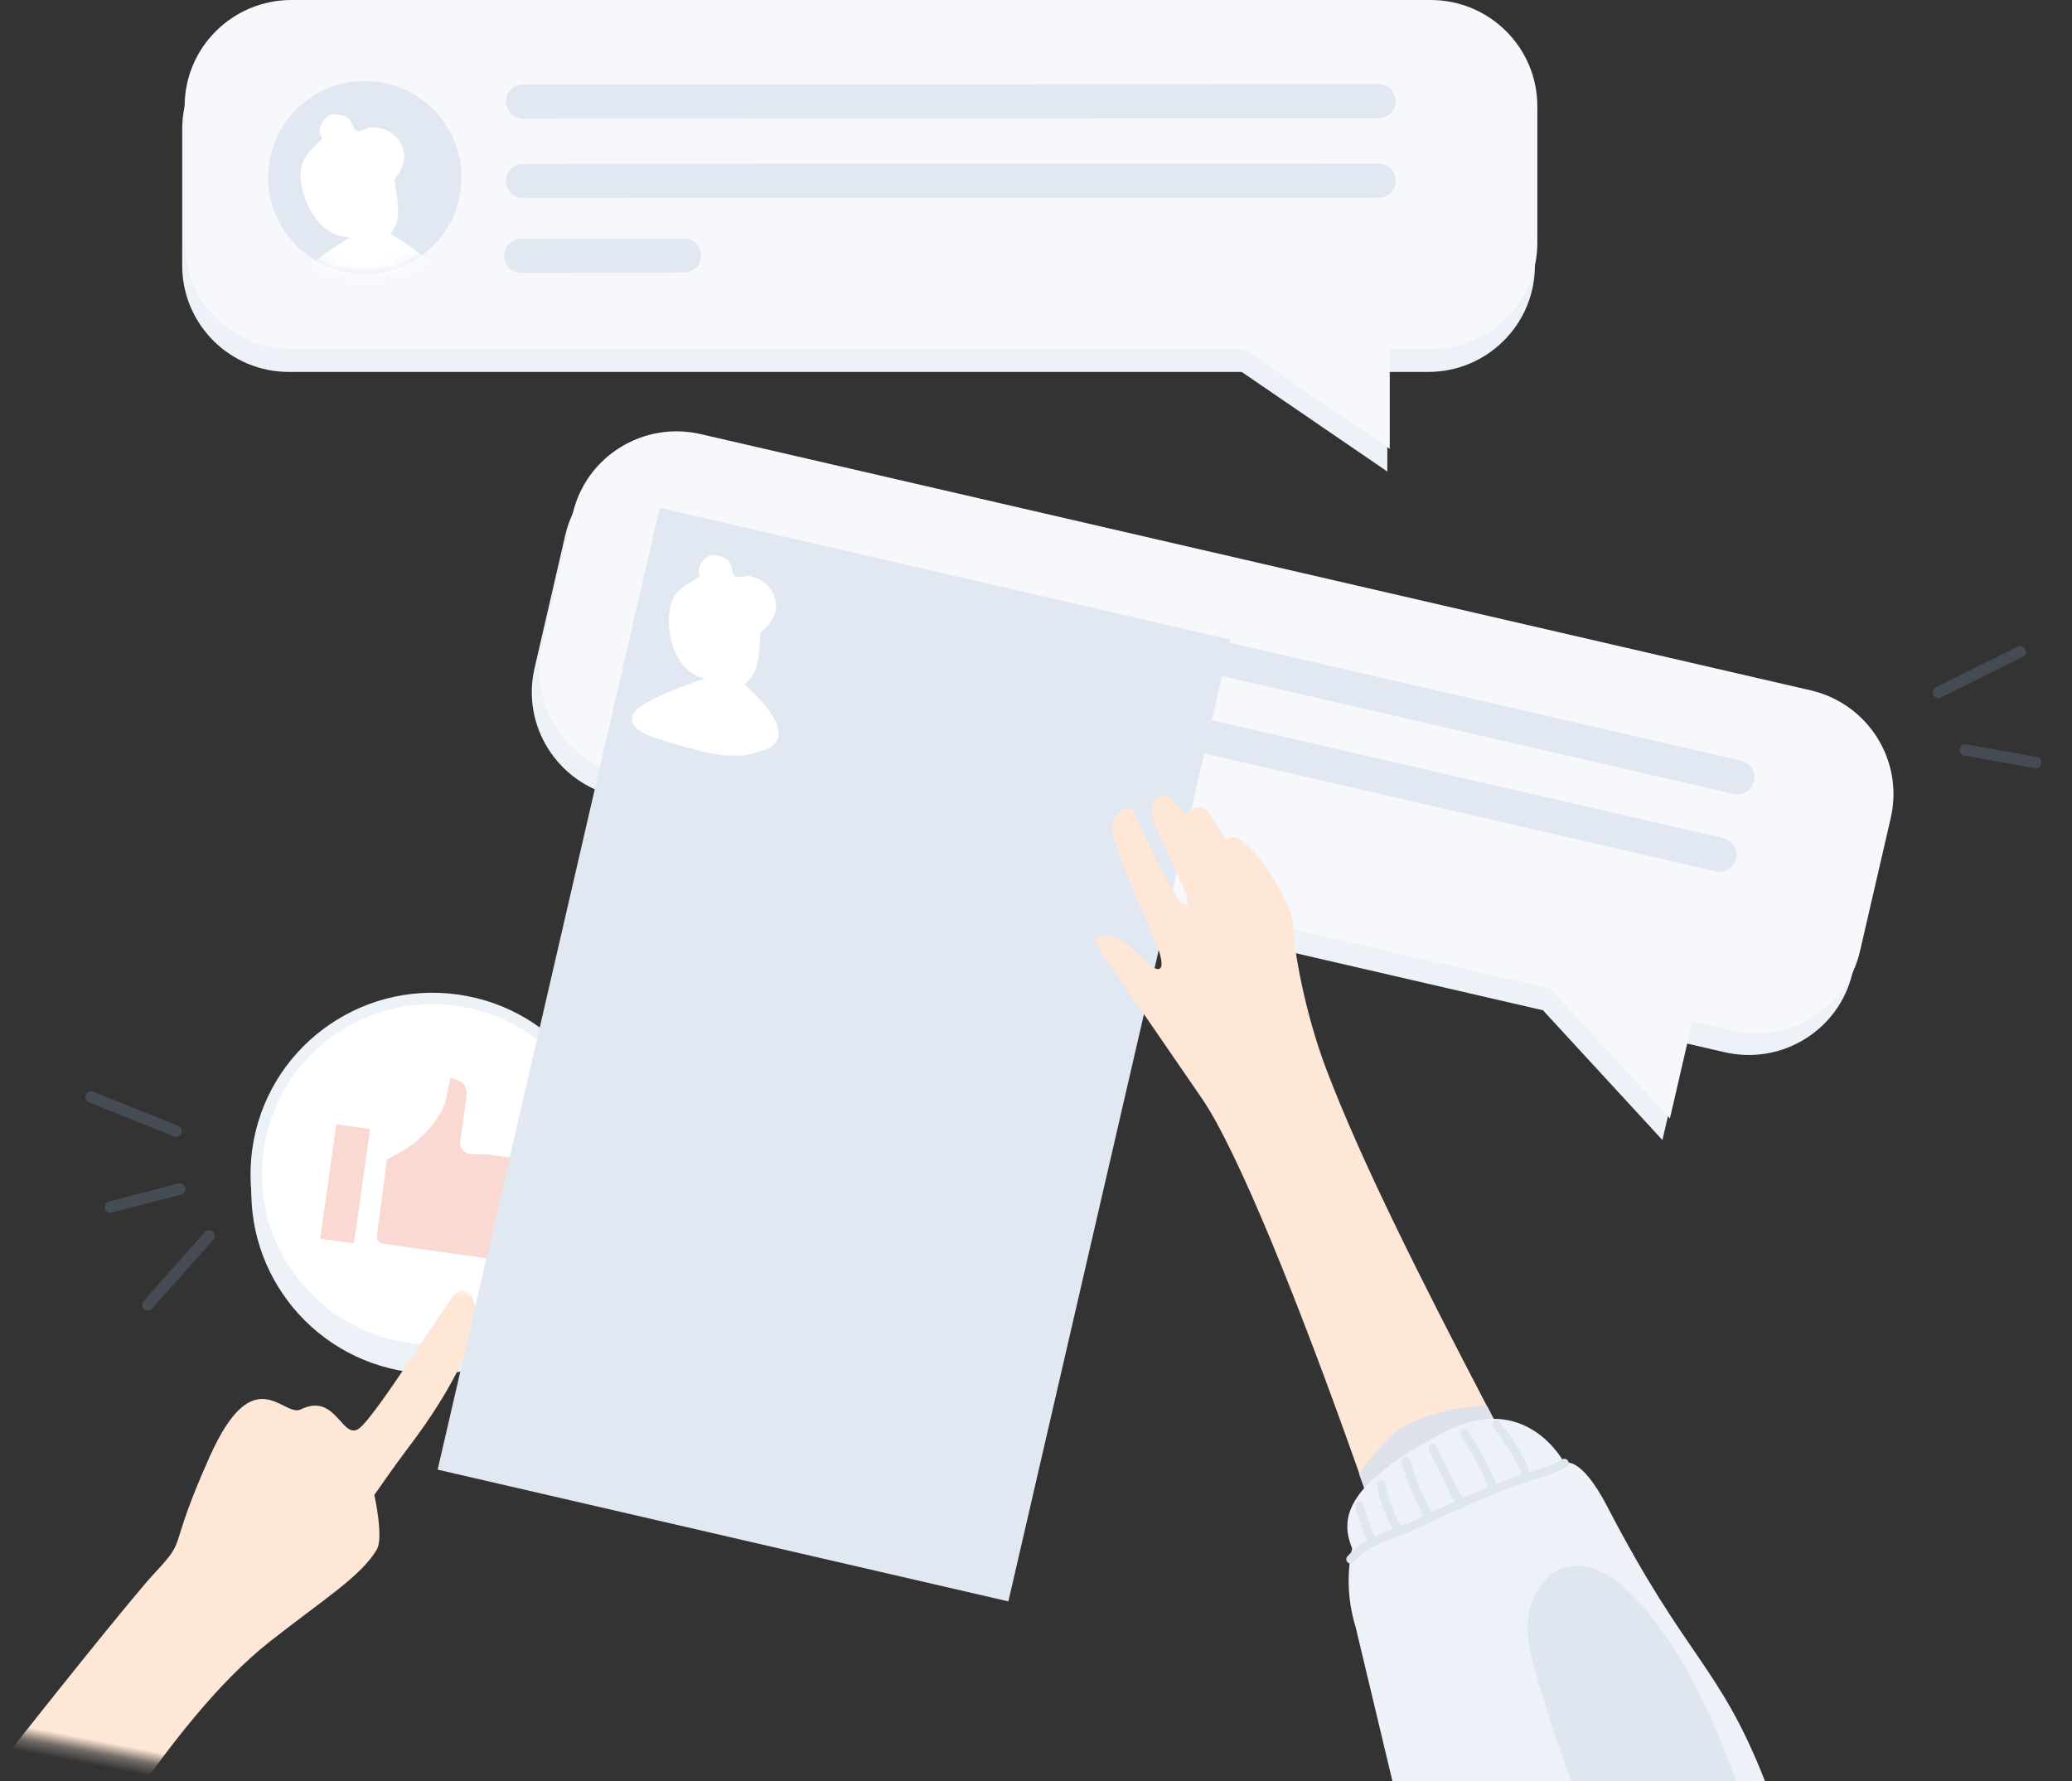 <svg xmlns="http://www.w3.org/2000/svg" xmlns:xlink="http://www.w3.org/1999/xlink" width="164" height="141" xmlns:v="https://vecta.io/nano"><rect width="100%" height="100%" fill="#333333" stroke="none"/><style><![CDATA[.B{fill:#fff}.C{fill:#edf1f8}.D{stroke-linecap:round}.E{stroke-linejoin:round}.F{stroke-width:.9}]]></style><defs><path id="A" d="M0 0h41.462v41.312H0z"/><path d="M0 7.634c0 4.217 3.426 7.634 7.655 7.634s7.655-3.417 7.655-7.634S11.883 0 7.655 0 0 3.418 0 7.634" id="B"/><path id="C" d="M0 0h46.36v78.134H0z"/></defs><g fill="none" fill-rule="evenodd"><g transform="rotate(8 -537.557 195.446)"><ellipse cx="14.682" cy="15.758" rx="14.421" ry="14.369" class="C"/><ellipse stroke="#edf1f8" cx="14.421" cy="14.369" rx="13.971" ry="13.919" class="B F"/><g fill="#e03f19" opacity=".201"><path d="M22.515 13.356l-1.129 6.025c-.048.334-.185 1.275-1.873 1.275h-8.096c-.677 0-.887-.277-.993-.85-.005-.022-.13.093 0-.062l-.053-6.224.037-.009c.064-.014 1.522-1.068 2.018-1.597.825-.879 1.905-2.533 1.905-3.695l.157-1.929c.349-.031 1.094.14 1.449.36s.571.708.571 1.388v3.493c0 .297.286.54.635.54l1.356-.157h2.651c.317 0 .63.104.884.284.38.28.56.72.481 1.158z" stroke="#fff" stroke-width=".594" fill-rule="nonzero"/><path d="M6.31 11.512h2.703v9.144H6.31z"/></g></g><g opacity=".603" stroke="#515c69" class="D E F"><path d="M16.553 97.83l-4.853 5.45m41.906-6.488l6.304 3.74m-45.685-6.417L8.746 95.54m45.935-2.982l5.659-.283m-6.805-4.165l5.587-4.587m-45.175 6.013l-6.736-2.7m66.904 5.357l3.397-5.508c-1.006 1.98-1.57 11.464-1.698 11.088M65.175 92.12c.783 0 6.11-.189 6.11-.189"/><path d="M68.373 89.25c-.034-.104-.135 1.473-.19 1.88-.183 1.349-.048 2.778-.048 4.14"/></g><g transform="matrix(-1 0 0 1 41.462 96.994)"><mask id="D" class="B"><use xlink:href="#A"/></mask><path d="M29.445 16.771c-1.948-8.366-5.138-4.12-6.362-5.049-2.597-1.972-3.777 2.157-4.976.404S14.097 3.06 13.04.808s-2.593.569-2.177 2.666c.116.586.392 3.754 3.36 9.747.67 1.356 1.85 4.033 1.85 4.033s-1.387 3.169-1.015 4.212c.832 2.33 3.424 4.709 6.915 8.755 6.701 7.77 11.726 22.886 15.253 32.547 2.365 6.482 4.126 13.114 5.483 19.867l16.804.01c-5.253-14.097-25.29-52.397-27.506-55.934-2.184-3.485-.615-1.574-2.562-9.94" fill="#ffe7d7" mask="url(#D)" transform="rotate(349 35.153 41.312)"/></g><path d="M113.042 1.796H22.873c-4.665 0-8.452 3.767-8.452 8.413v10.818c0 4.647 3.787 8.414 8.452 8.414h75.409l11.526 7.883v-7.883h3.234c4.665 0 8.447-3.767 8.447-8.414V10.209c0-4.646-3.782-8.413-8.447-8.413" class="C"/><path d="M113.234 0H23.065c-4.665 0-8.451 3.766-8.451 8.413v10.818c0 4.647 3.786 8.414 8.451 8.414h75.409L110 35.528v-7.883h3.234c4.665 0 8.447-3.767 8.447-8.414V8.413c0-4.647-3.782-8.413-8.447-8.413" fill="#f6f8fc"/><g transform="translate(21.22 6.416)"><mask id="E" class="B"><use xlink:href="#B"/></mask><use fill="#e2e8f1" xlink:href="#B"/><path d="M10.78 12.769a22.187 22.187 0 0 0-1.11-.67c.347-.41.581-1.028.607-1.44.062-.968-.126-1.887-.288-2.831.511-.682.929-1.524.734-2.3-.43-1.714-2.143-1.954-2.686-1.842-.282.059-.754.364-1.032.247-.219-.092-.398-.663-.531-.851-.227-.318-.843-.48-1.322-.428a.992.992 0 0 0-.412.126c-.4.25-.696.862-.644 1.32.016.15.244.363.166.465-.566.741-1.323 1.109-1.591 2.115-.488 1.818 1.054 5.77 3.845 5.67l-.184.117c-1.277.817-2.585 1.657-3.719 2.663-.371.33-1.235 1.08-1.01 1.674.377.98 1.985 1.009 2.83 1.068 2.002.144 4.374.359 6.347-.245.458-.142.843-.37 1.256-.604.254-.146.516-.286.729-.494 1.425-1.398-.863-3.026-1.985-3.76" mask="url(#E)" class="B"/></g><path d="m41.254 20.25 12.885-.021M41.388 8.034l67.736-.021M41.388 14.32l67.736-.02" stroke="#e2e8f1" stroke-width="2.7" class="D E"/><path d="M142.725 56.351 54.868 36.068c-4.546-1.05-9.082 1.768-10.128 6.296l-2.433 10.54c-1.045 4.528 1.797 9.05 6.343 10.1l73.475 16.963 9.458 10.274 1.773-7.68 3.15.727c4.546 1.05 9.08-1.77 10.124-6.299l2.434-10.54c1.045-4.528-1.793-9.048-6.339-10.098" class="C"/><path d="M143.317 54.644 55.46 34.361c-4.546-1.05-9.083 1.768-10.128 6.296l-2.434 10.54c-1.045 4.528 1.797 9.05 6.343 10.1l73.475 16.963 9.458 10.275 1.774-7.682 3.15.728c4.546 1.05 9.078-1.77 10.124-6.299l2.433-10.54c1.045-4.528-1.793-9.048-6.338-10.098" fill="#f6f8fc"/><g transform="rotate(13 -150.295 249.254)"><mask id="F" class="B"><use xlink:href="#C" href="#B"/></mask><use fill="#e2e8f1" xlink:href="#C" href="#B"/><path d="M10.78 12.769a22.187 22.187 0 0 0-1.11-.67c.347-.41.581-1.028.607-1.44.062-.968-.126-1.887-.288-2.831.511-.682.929-1.524.734-2.3-.43-1.714-2.143-1.954-2.686-1.842-.282.059-.754.364-1.032.247-.219-.092-.398-.663-.531-.851-.227-.318-.843-.48-1.322-.428a.992.992 0 0 0-.412.126c-.4.25-.696.862-.644 1.32.016.15.244.363.166.465-.566.741-1.323 1.109-1.591 2.115-.488 1.818 1.054 5.77 3.845 5.67l-.184.117c-1.277.817-2.585 1.657-3.719 2.663-.371.33-1.235 1.08-1.01 1.674.377.98 1.985 1.009 2.83 1.068 2.002.144 4.374.359 6.347-.245.458-.142.843-.37 1.256-.604.254-.146.516-.286.729-.494 1.425-1.398-.863-3.026-1.985-3.76" mask="url(#F)" class="B"/></g><g class="D"><path stroke="#e2e8f1" stroke-width="2.7" d="m68.627 58.183 12.56 2.878M71.506 46.31l66.004 15.217M70.092 52.436l66.004 15.217" class="E"/><path stroke="#515c69" opacity=".602" d="M155.549 59.362l5.576.997m-7.69-5.556l6.476-3.213" class="F"/></g><g transform="matrix(-1 0 0 1 132.89 62.866)"><mask id="G" class="B"><use xlink:href="#C"/></mask><path d="M37.735 24.116l8.625-12.548s-1.123-1.378-3.569 1.127-2.07.432-1.052-1.754c.684-1.463 2.956-6.715 3.081-7.893.207-1.95-1.49-1.98-1.49-1.98s-3.623 8.173-4.35 7.778c-.57-.31 1.77-4.472 2.586-6.72C42.32.056 40.586 0 40.586 0s-1.462 1.465-1.62 1.484c-.23.025-.646-.829-1.641-.23L35.79 3.677c-1.08-1.691-5.173 4.753-5.221 6.497-.056 2.049-.958 7.128-2.658 11.603-2.778 7.309-7.509 16.68-12.614 26.467L0 78.134h17.424c2.003-6.982 4.975-16.157 8.117-25.036 4.493-12.692 9.335-24.779 12.194-28.982" fill="#ffe7d7" mask="url(#G)"/></g><path d="M110.934 113.022c2.9-1.62 6.691-1.855 6.781-1.71l3.624 6.953-.595.811c-.607.738-1.335 1.47-2.194 1.918-1.335.696-3.058.638-4.497.44-1.651-.226-3.147-.628-4.597-1.482-.392-.23-.712-.563-1.027-.899l-.86-2.4c-.028-.08 2.252-3.01 3.365-3.631" fill="#dce1ea"/><path d="M107.027 122.58c-.882-2.203-.898-4.923 7.2-9.18 6.6-3.47 9.595 2.407 9.595 2.407s1.244-.696 3.399 3.452c6.334 12.202 8.843 12.486 12.487 21.741h-29.493l-2.909-12.18c-1.067-3.429-.28-6.24-.28-6.24" class="C"/><path d="M123.822 115.807s-.524.378-2.294.924c-3.381 1.044-6.51 2.561-9.713 4.037-1.916.884-3.54 1.049-4.917 2.655m11.538-10.653c.7.85 1.292 1.723 1.797 2.695.151.289.405.659.434.985m-4.757-3.012c.198.446-.033-.057.633 1.019.461.745.636 1.173 1.093 2.072.16.314.543.992.412 1.32m-4.666-3.16c-.133-.3.094.13.149.234l.637 1.248c.335.64.643 1.286.938 1.944.098.221.354.52.377.76m-4.078-2.825c-.02-.221-.6-1.465.527 1.592.286.772.79 1.517 1.024 2.29m-3.629-2.461c.07.74.483 1.817.783 2.594.115.3.46.695.488.997m-2.978-1.849c.03.314.006.113.236.79.172.508.435 1.405.775 1.942" stroke="#e0e6f0" stroke-width=".676" class="D E"/><path d="M121.803 125.718c.403-.61 1.02-1.285 1.736-1.54 2.974-1.054 5.499 1.763 7.13 3.77 2.873 3.533 5.056 8.33 6.733 13.052h-12.994c-.838-2.192-1.635-4.408-2.263-6.62-.799-2.819-2.135-5.943-.342-8.662" fill="#e0e6f0"/></g></svg>